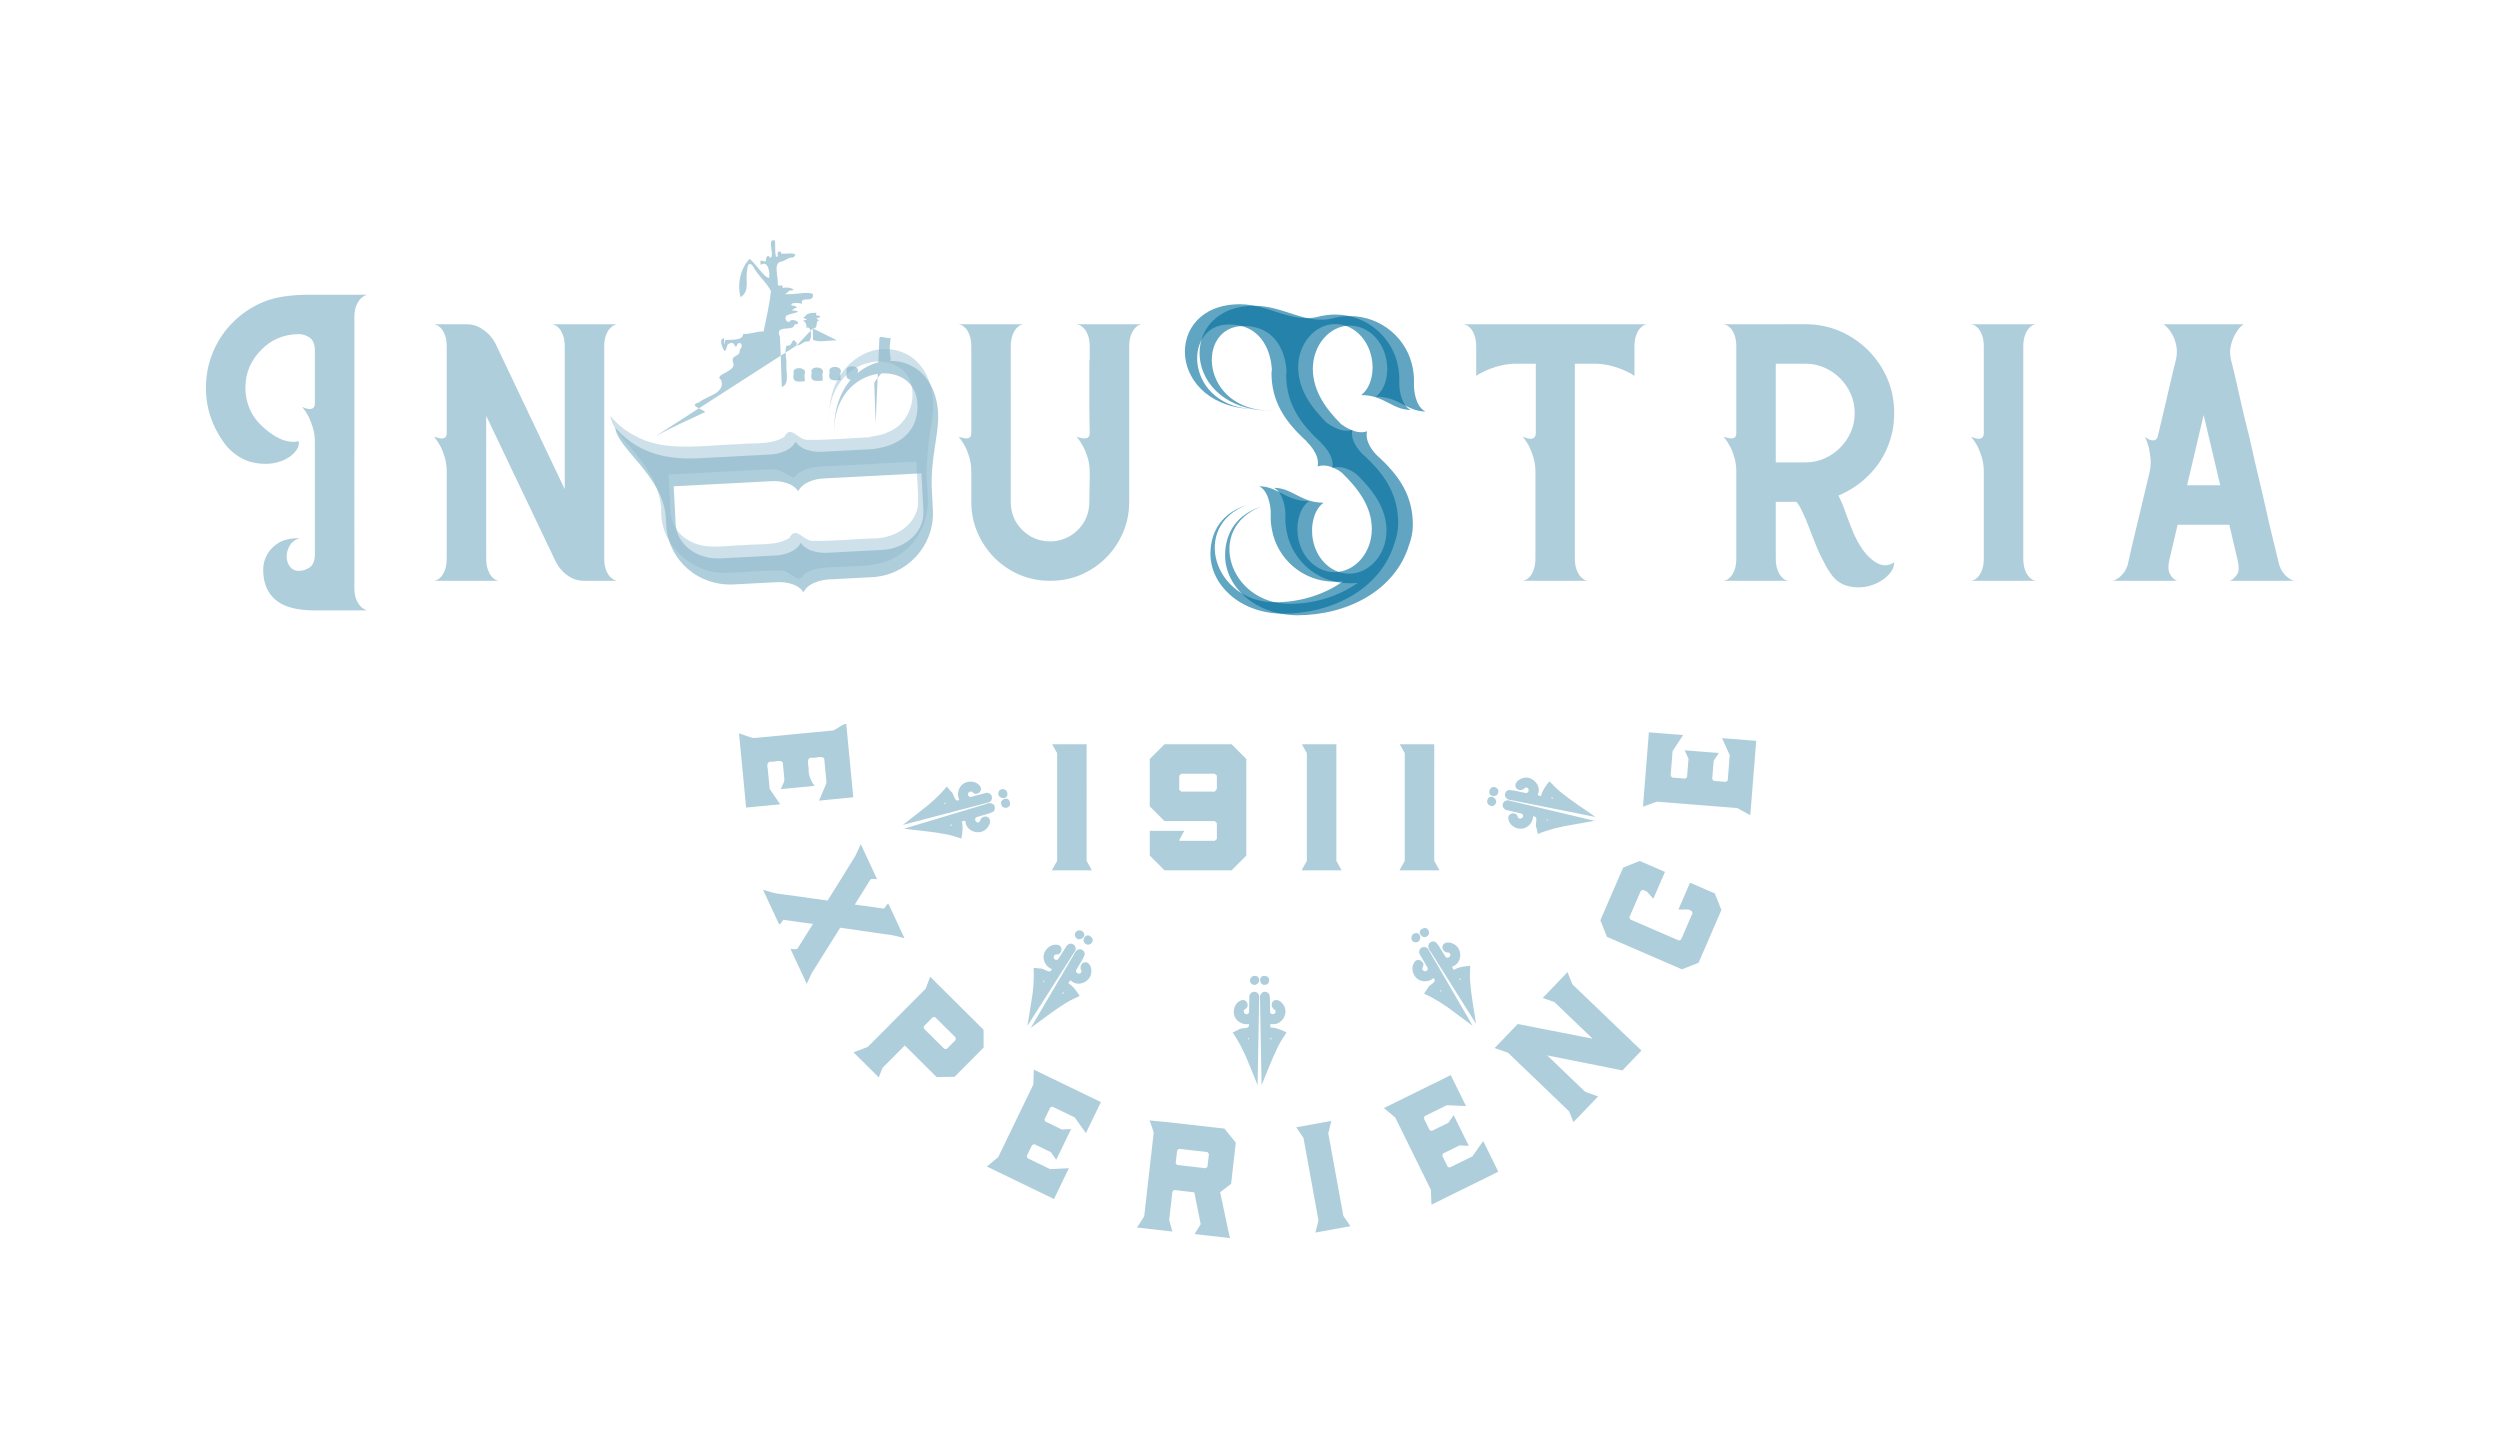 <?xml version="1.0" encoding="UTF-8" standalone="no"?>
<!-- Generator: Adobe Illustrator 24.2.3, SVG Export Plug-In . SVG Version: 6.00 Build 0)  -->

<svg
   xmlns:dc="http://purl.org/dc/elements/1.1/"
   xmlns:cc="http://creativecommons.org/ns#"
   xmlns:rdf="http://www.w3.org/1999/02/22-rdf-syntax-ns#"
   xmlns:svg="http://www.w3.org/2000/svg"
   xmlns="http://www.w3.org/2000/svg"
   xmlns:sodipodi="http://sodipodi.sourceforge.net/DTD/sodipodi-0.dtd"
   xmlns:inkscape="http://www.inkscape.org/namespaces/inkscape"
   version="1.1"
   id="logo"
   x="0px"
   y="0px"
   viewBox="0 0 760 440"
   xml:space="preserve"
   sodipodi:docname="Industria-logo-screen.svg"
   width="760"
   height="440"
   inkscape:version="0.92.5 (2060ec1f9f, 2020-04-08)"><defs
   id="defs204">
	
	
	
	
	
	
	
	
	
	
	

	
	
	
	
	
	
	
	
	
	
	

	
	
	
	

	
	
	
	

	
	
	
	

	
	
	
	

	
	
	
	

	
	
	
	

	
	
	
	

	
	
	
	

	
	
	
	

	
	
	
	

	

	
	
	
	
	
	
	
	
	
	
	
	
	
	
	

	

	

	
</defs><sodipodi:namedview
   pagecolor="#ffffff"
   bordercolor="#666666"
   borderopacity="1"
   objecttolerance="10"
   gridtolerance="10"
   guidetolerance="10"
   inkscape:pageopacity="0"
   inkscape:pageshadow="2"
   inkscape:window-width="1920"
   inkscape:window-height="1016"
   id="namedview202"
   showgrid="false"
   inkscape:zoom="2.0014493"
   inkscape:cx="338.78928"
   inkscape:cy="193.51448"
   inkscape:window-x="0"
   inkscape:window-y="27"
   inkscape:window-maximized="1"
   inkscape:current-layer="logo" />
<style
   type="text/css"
   id="style2">
	.st0{opacity:0.71;}
	.st1{opacity:0.88;fill:#006E9D;}
	.st2{opacity:0.8;}
	.st3{opacity:0.8;fill:#006E9D;}
	.st4{opacity:0.88;}
	.st5{fill:#8EB9CC;stroke:#8EB9CC;stroke-width:0.17;stroke-miterlimit:10;}
	.st6{opacity:0.62;fill:#8EB9CC;}
	.st7{opacity:0.66;fill:#8EB9CC;}
	.st8{opacity:0.8;fill:#8EB9CC;}
	.st9{opacity:0.88;fill:#8EB9CC;}
	.st10{fill:none;}
	.st11{opacity:0.71;fill:#8EB9CC;}
	.st12{opacity:0.62;}
	.st13{fill:#8EB9CC;stroke:#8EB9CC;stroke-width:3;stroke-linecap:round;stroke-miterlimit:10;}
	.st14{fill:#8EB9CC;stroke:#8EB9CC;stroke-width:0;stroke-miterlimit:10;}
</style>
<path
   style="opacity:0.625;fill:#006e9d"
   inkscape:connector-curvature="0"
   id="path4"
   d="m 425.045,159.08 c 0,2.2 -0.46,4.29 -1.16,6.15 -4.18,13.69 -18.56,21.34 -34.1,21.34 -13.11,-0.23 -21.81,-8.93 -21.81,-18.21 0,-4.87 1.86,-11.83 11.02,-14.85 -17.17,6.61 -9.86,29.58 8.58,29.58 8.47,0 15.66,-2.78 20.76,-6.38 -0.93,0.12 -1.74,0.12 -2.67,0.12 -9.51,0 -17.4,-6.84 -19.02,-15.89 -0.23,-1.16 -0.35,-2.32 -0.35,-3.6 v -1.97 c 0,0 -0.23,-5.92 -3.48,-7.54 5.57,0 8.12,4.52 15.08,4.52 -3.71,2.78 -3.48,8.47 -3.48,8.47 v 0.12 c 0,7.19 5.1,12.99 11.25,12.99 6.26,0 11.37,-5.92 11.37,-13.11 0,-6.84 -4.18,-12.3 -8.93,-16.94 -1.04,-0.93 -4.41,-3.13 -7.54,-2.09 0.81,-3.83 -3.36,-7.54 -3.36,-7.54 h 0.12 c -6.84,-6.15 -10.79,-12.3 -10.79,-20.88 0,-0.35 0.12,-0.7 0.12,-1.04 -0.23,-4.06 -2.2,-13.69 -13.11,-13.69 -14.5,0 -13.34,25.75 8.58,25.75 -27.49,0 -29,-31.9 -5.22,-31.9 9.05,0 15.78,6.03 24.24,3.71 h -0.12 c 1.62,-0.35 3.25,-0.58 4.87,-0.58 9.51,0 17.52,6.84 19.14,15.89 0.23,1.16 0.35,2.32 0.35,3.6 v 1.97 c 0,0 0.12,5.92 3.48,7.54 -5.57,0 -8.12,-4.52 -15.08,-4.52 3.71,-2.78 3.48,-8.47 3.48,-8.47 v -0.12 c -0.12,-7.19 -5.1,-12.99 -11.37,-12.99 -6.15,0 -11.25,5.92 -11.25,13.11 0,6.73 3.94,12.18 8.58,16.82 0.81,0.58 4.52,3.36 7.89,2.2 -0.7,3.25 1.97,6.26 3.02,7.31 6.97,6.27 10.91,12.42 10.91,21.12 z"
   class="st1"
   inkscape:label="sleft" />
<path
   style="opacity:0.62;fill:#006e9d"
   inkscape:connector-curvature="0"
   id="path8"
   d="m 429.505,159.55 c 0,2.2 -0.46,4.29 -1.16,6.15 -4.18,13.69 -18.56,21.34 -34.1,21.34 -13.11,-0.23 -21.81,-8.93 -21.81,-18.21 0,-4.87 1.86,-11.83 11.02,-14.85 -17.17,6.61 -9.86,29.58 8.58,29.58 8.47,0 15.66,-2.78 20.76,-6.38 -0.93,0.12 -1.74,0.12 -2.67,0.12 -9.51,0 -17.4,-6.84 -19.02,-15.89 -0.23,-1.16 -0.35,-2.32 -0.35,-3.6 v -1.97 c 0,0 -0.23,-5.92 -3.48,-7.54 5.57,0 8.12,4.52 15.08,4.52 -3.71,2.78 -3.48,8.47 -3.48,8.47 v 0.12 c 0,7.19 5.1,12.99 11.25,12.99 6.26,0 11.37,-5.92 11.37,-13.11 0,-6.84 -4.18,-12.3 -8.93,-16.94 -1.04,-0.93 -4.41,-3.13 -7.54,-2.09 0.81,-3.83 -3.36,-7.54 -3.36,-7.54 h 0.12 c -6.84,-6.15 -10.79,-12.3 -10.79,-20.88 0,-0.35 0.12,-0.7 0.12,-1.04 -0.23,-4.06 -2.2,-13.69 -13.11,-13.69 -14.5,0 -13.34,25.75 8.58,25.75 -27.49,0 -29,-31.9 -5.22,-31.9 9.05,0 15.78,6.03 24.24,3.71 h -0.12 c 1.62,-0.35 3.25,-0.58 4.87,-0.58 9.51,0 17.52,6.84 19.14,15.89 0.23,1.16 0.35,2.32 0.35,3.6 v 1.97 c 0,0 0.12,5.92 3.48,7.54 -5.57,0 -8.12,-4.52 -15.08,-4.52 3.71,-2.78 3.48,-8.47 3.48,-8.47 v -0.12 c -0.12,-7.19 -5.1,-12.99 -11.37,-12.99 -6.15,0 -11.25,5.92 -11.25,13.11 0,6.73 3.94,12.18 8.58,16.82 0.81,0.58 4.52,3.36 7.89,2.2 -0.7,3.25 1.97,6.26 3.02,7.31 6.97,6.27 10.91,12.42 10.91,21.12 z"
   class="st3"
   inkscape:label="sright" />
<path
   style="display:inline;fill:#8eb9cc;fill-opacity:0.995;stroke:none;stroke-width:0.17;stroke-miterlimit:10;opacity:0.71"
   d="m 235.127,73.033 c -1.896,-0.048 0.501,4.807 -0.963,5.348 -0.737,-1.173 -1.392,-0.363 -1.328,1.09 -1.37,0.036 -1.959,-1.064 -1.561,1.068 2.002,-1.49 2.876,1.81 2.541,3.934 -1.509,0.043 -4.119,-4.508 -5.934,-5.758 -2.856,2.953 -3.788,7.665 -2.758,11.635 2.981,-1.895 1.354,-5.135 2.008,-8.176 0.164,-2.737 1.352,-2.322 2.365,-0.219 1.471,2.265 3.694,4.17 4.859,6.529 -0.415,4.126 -1.39,8.199 -2.223,12.266 -2.469,-0.035 -3.953,0.939 -6.209,0.74 -0.058,2.166 -3.433,1.639 -5.57,1.939 0.113,2.314 -0.403,0.58 -0.221,-0.619 -1.833,0.194 -0.386,3.124 0.029,3.889 1.045,-0.218 0.453,-2.041 1.527,-2.221 1.76,-1.178 1.814,2.15 2.314,0.492 0.674,-1.57 2.358,-0.182 0.904,1.332 0.139,2.454 -2.716,1.378 -2.092,3.729 1.581,3.005 -6.274,3.732 -3.562,5.498 1.303,4.11 -4.278,4.753 -6.746,6.791 -2.124,0.605 -1.257,1.183 -0.037,1.807 l 9.471,-6.092 10.182,-6.547 0.297,-0.191 4.922,-3.166 c -0.067,-1.927 -0.141,-3.855 -0.248,-5.781 -1.731,-3.988 4.29,-1.275 4.439,-3.73 2.498,-0.063 0.309,-1.637 -1.061,-1.289 -1.141,1.601 -2.504,-0.99 -1.039,-1.559 0.76,-0.436 4.848,-0.953 2.219,-1.367 -1.869,0.028 -0.245,-0.319 -0.039,-0.734 1.901,0.126 -1.163,-1.43 -0.6,-0.539 -1.721,-1.23 2.126,-1.2 2.82,-0.721 -0.771,-2.692 3.555,-0.016 3.324,-2.902 -0.873,-1.048 -5.194,-0.011 -7.4,-0.078 -2.385,0.093 0.061,-0.304 0.035,-1.07 3.356,0.025 -0.293,-1.529 -1.91,-0.729 0.481,-1.664 -1.422,-0.163 -1.414,-1.203 0.186,-2.353 -1.598,-6.769 1.254,-6.928 1.092,-0.356 1.955,-1.269 3.455,-1.238 2.088,-1.784 -2.257,-1.041 -3.615,-1.121 -0.208,-1.295 -1.64,-0.714 -1.057,0.646 -1.215,1.544 -0.667,-3.438 -0.943,-4.678 -0.167,-0.05 -0.311,-0.073 -0.438,-0.076 z m 2.217,35.098 c 0.11,3.17 0.192,6.341 0.32,9.51 2.308,-0.778 1.35,-3.877 1.391,-6.49 0.097,-1.192 -0.182,-2.681 -0.24,-3.967 z m 1.471,-0.947 3.381,-2.174 c -0.214,-0.208 0.311,-1.159 -0.275,-0.98 -1.244,-2.028 -0.815,1.576 -2.727,0.977 -0.358,0.523 -0.418,1.305 -0.379,2.178 z m -26.342,16.943 -13.047,8.393 c 4.884,-2.65 9.958,-4.918 14.988,-7.27 -0.439,-0.398 -1.246,-0.768 -1.941,-1.123 z M 92.965,89.59 c -0.56,0 -1.441,0.041 -2.641,0.121 -1.2,0.08 -2.04,0.158 -2.52,0.238 -3.36,0.31 -6.459,1.161 -9.299,2.551 -2.84,1.38 -5.381,3.18 -7.621,5.4 -2.56,2.53 -4.581,5.519 -6.061,8.959 -1.48,3.44 -2.219,7.121 -2.219,11.041 0,3.52 0.599,6.82 1.799,9.9 1.2,3.08 2.84,5.86 4.92,8.34 2.4,2.4 4.9,3.879 7.5,4.439 2.6,0.56 4.981,0.581 7.141,0.06 2.16,-0.52 3.901,-1.421 5.221,-2.701 1.32,-1.28 1.859,-2.56 1.619,-3.84 -0.88,0.24 -1.839,0.281 -2.879,0.121 -1.04,-0.16 -2.061,-0.481 -3.061,-0.961 -1,-0.48 -1.979,-1.079 -2.939,-1.799 -0.96,-0.72 -1.801,-1.44 -2.521,-2.16 -1.52,-1.44 -2.699,-3.142 -3.539,-5.102 -0.84,-1.96 -1.26,-4.059 -1.26,-6.299 0,-2.32 0.42,-4.441 1.26,-6.361 0.84,-1.92 2.019,-3.638 3.539,-5.158 1.44,-1.52 3.142,-2.701 5.102,-3.541 1.96,-0.84 4.059,-1.26 6.299,-1.26 1.2,0 2.319,0.36 3.359,1.08 1.04,0.72 1.561,2.08 1.561,4.09 v 15.77 c 0,0.81 -0.2,1.33 -0.6,1.57 -0.4,0.24 -0.84,0.32 -1.32,0.24 -0.56,-0.08 -1.2,-0.28 -1.92,-0.6 0.72,0.88 1.36,1.849 1.92,2.889 0.48,0.96 0.92,2.112 1.32,3.432 0.4,1.32 0.6,2.789 0.6,4.389 v 33.951 c 0,2 -0.521,3.37 -1.561,4.09 -1.04,0.72 -2.159,1.08 -3.359,1.08 -1.12,0 -2.001,-0.421 -2.641,-1.271 -0.64,-0.85 -0.98,-1.818 -1.02,-2.908 -0.04,-1.09 0.24,-2.212 0.84,-3.342 0.6,-1.13 1.621,-1.94 3.061,-2.43 -2.8,0 -4.96,0.5 -6.48,1.5 -1.52,1 -2.6,2.101 -3.24,3.301 -0.88,1.44 -1.318,3.041 -1.318,4.801 0,3.92 1.239,6.959 3.719,9.119 2.48,2.16 6.48,3.24 12,3.24 h 15.84 c -0.72,-0.24 -1.36,-0.641 -1.92,-1.201 -0.48,-0.48 -0.92,-1.18 -1.32,-2.1 -0.4,-0.92 -0.6,-2.139 -0.6,-3.639 V 96.551 c 0,-1.52 0.2,-2.74 0.6,-3.66 0.4,-0.92 0.84,-1.622 1.32,-2.102 0.56,-0.56 1.2,-0.959 1.92,-1.199 z m 155.23,5.49 c -1.879,-0.028 -3.038,0.259 -3.531,1.23 -1.755,0.338 2.319,0.846 -0.469,1.08 0.489,0.637 1.157,0.88 0.879,2.24 0.756,-0.245 1.173,0.221 1.361,0.918 l 0.641,-0.676 c 0.035,1.13 0.062,2.26 0.088,3.391 1.563,1.015 4.967,0.072 7.342,0.227 l -7.396,-3.652 0.016,-0.018 c 1.919,0.119 0.405,-2.505 2.143,-2.443 -0.536,-0.204 -2.006,-0.663 -0.092,-0.816 0.376,-1.38 -1.589,0.188 -0.98,-1.48 z m -1.76,5.469 -4.221,4.461 c 1.67,-0.033 1.691,-1.4 3.625,-1.203 0.539,-0.063 0.929,-2.024 0.596,-3.258 z M 131.965,98.57 c 0.08,0 0.339,0.08 0.779,0.24 0.44,0.16 0.88,0.479 1.32,0.959 0.44,0.48 0.841,1.18 1.201,2.1 0.36,0.92 0.539,2.14 0.539,3.66 v 26.041 c 0,0.8 -0.2,1.3 -0.6,1.5 -0.4,0.2 -0.84,0.26 -1.32,0.18 -0.56,-0.08 -1.2,-0.24 -1.92,-0.48 0.72,0.88 1.36,1.841 1.92,2.881 0.48,0.88 0.92,1.999 1.32,3.359 0.4,1.36 0.6,2.839 0.6,4.439 v 7.201 15 3.959 c 0,1.52 -0.179,2.74 -0.539,3.66 -0.36,0.92 -0.761,1.62 -1.201,2.1 -0.44,0.48 -0.88,0.801 -1.32,0.961 -0.44,0.16 -0.699,0.24 -0.779,0.24 h 19.68 c -0.16,0 -0.44,-0.08 -0.84,-0.24 -0.4,-0.16 -0.82,-0.481 -1.26,-0.961 -0.44,-0.48 -0.839,-1.18 -1.199,-2.1 -0.36,-0.92 -0.541,-2.14 -0.541,-3.66 v -43.199 l 21,44.039 c 0.56,1.2 1.28,2.241 2.16,3.121 0.72,0.8 1.64,1.5 2.76,2.1 1.12,0.6 2.441,0.9 3.961,0.9 h 9.959 c -0.16,0 -0.44,-0.08 -0.84,-0.24 -0.4,-0.16 -0.84,-0.481 -1.32,-0.961 -0.48,-0.48 -0.9,-1.18 -1.26,-2.1 -0.36,-0.92 -0.539,-2.14 -0.539,-3.66 V 126.891 105.529 c 0,-1.52 0.179,-2.74 0.539,-3.66 0.36,-0.92 0.78,-1.62 1.26,-2.1 0.48,-0.48 0.92,-0.799 1.32,-0.959 0.4,-0.16 0.68,-0.24 0.84,-0.24 H 167.846 c 0.08,10e-7 0.339,0.08 0.779,0.24 0.44,0.16 0.88,0.479 1.32,0.959 0.44,0.48 0.839,1.18 1.199,2.1 0.36,0.92 0.541,2.14 0.541,3.66 v 43.201 l -21,-44.16 c -0.56,-1.12 -1.28,-2.12 -2.16,-3 -0.72,-0.72 -1.64,-1.401 -2.76,-2.041 -1.12,-0.64 -2.441,-0.959 -3.961,-0.959 z m 159.471,0 c 0.08,10e-7 0.339,0.08 0.779,0.24 0.44,0.16 0.88,0.479 1.32,0.959 0.44,0.48 0.839,1.18 1.199,2.1 0.36,0.92 0.541,2.14 0.541,3.66 v 7.08 11.881 7.08 c 0,0.8 -0.2,1.3 -0.6,1.5 -0.4,0.2 -0.84,0.26 -1.32,0.18 -0.56,-0.08 -1.2,-0.24 -1.92,-0.48 0.72,0.88 1.36,1.841 1.92,2.881 0.48,0.88 0.92,1.999 1.32,3.359 0.4,1.36 0.6,2.839 0.6,4.439 v 9.121 c 0,3.36 0.64,6.5 1.92,9.42 1.28,2.92 3,5.459 5.16,7.619 2.16,2.16 4.679,3.862 7.559,5.102 2.88,1.24 6.001,1.859 9.361,1.859 3.36,0 6.479,-0.619 9.359,-1.859 2.88,-1.24 5.401,-2.942 7.561,-5.102 2.16,-2.16 3.88,-4.699 5.16,-7.619 1.28,-2.92 1.92,-6.06 1.92,-9.42 V 124.49 118.25 105.529 c 0,-1.52 0.179,-2.74 0.539,-3.66 0.36,-0.92 0.761,-1.62 1.201,-2.1 0.44,-0.48 0.86,-0.799 1.26,-0.959 0.4,-0.16 0.68,-0.24 0.84,-0.24 h -19.801 c 0.08,10e-7 0.341,0.08 0.781,0.24 0.44,0.16 0.899,0.479 1.379,0.959 0.48,0.48 0.9,1.18 1.26,2.1 0.36,0.92 0.541,2.14 0.541,3.66 v 3.961 h -0.121 v 8.52 6.121 0.238 c 0,1.36 0.021,2.642 0.06,3.842 0.04,1.2 0.061,2.319 0.061,3.359 0,0.8 -0.22,1.3 -0.66,1.5 -0.44,0.2 -0.901,0.26 -1.381,0.18 -0.56,-0.08 -1.2,-0.24 -1.92,-0.48 0.72,0.88 1.36,1.841 1.92,2.881 0.48,0.88 0.941,1.999 1.381,3.359 0.44,1.36 0.66,2.839 0.66,4.439 v 1.682 l -0.121,7.439 c 0,3.36 -1.159,6.2 -3.479,8.52 -1.12,1.12 -2.4,1.98 -3.84,2.58 -1.44,0.6 -2.961,0.9 -4.561,0.9 -3.36,0 -6.2,-1.16 -8.52,-3.48 -2.32,-2.32 -3.48,-5.16 -3.48,-8.52 V 105.529 c 0,-1.52 0.179,-2.74 0.539,-3.66 0.36,-0.92 0.761,-1.62 1.201,-2.1 0.44,-0.48 0.86,-0.799 1.26,-0.959 0.4,-0.16 0.68,-0.24 0.84,-0.24 z m 153.49,0 c 0.08,0 0.339,0.08 0.779,0.24 0.44,0.16 0.88,0.479 1.32,0.959 0.44,0.48 0.839,1.18 1.199,2.1 0.36,0.92 0.541,2.14 0.541,3.66 v 8.76 c 0.16,-0.16 0.6,-0.44 1.33,-0.84 0.73,-0.4 1.629,-0.82 2.719,-1.26 1.08,-0.44 2.33,-0.819 3.74,-1.139 1.41,-0.32 2.88,-0.48 4.41,-0.48 h 5.92 v 21 c 0,0.8 -0.209,1.321 -0.619,1.561 -0.41,0.24 -0.871,0.318 -1.361,0.238 -0.58,-0.08 -1.239,-0.28 -1.979,-0.6 0.72,0.88 1.36,1.841 1.92,2.881 0.48,0.96 0.918,2.1 1.318,3.42 0.4,1.32 0.602,2.779 0.602,4.379 v 26.16 c 0,1.52 -0.181,2.74 -0.541,3.66 -0.36,0.92 -0.759,1.62 -1.199,2.1 -0.44,0.48 -0.88,0.801 -1.32,0.961 -0.44,0.16 -0.699,0.24 -0.779,0.24 h 19.799 c -0.17,0 -0.459,-0.08 -0.869,-0.24 -0.41,-0.16 -0.851,-0.481 -1.301,-0.961 -0.46,-0.48 -0.87,-1.18 -1.24,-2.1 -0.37,-0.92 -0.559,-2.14 -0.559,-3.66 v -59.039 h 5.92 c 1.53,0 3,0.16 4.41,0.48 1.41,0.32 2.648,0.699 3.738,1.139 1.09,0.44 1.991,0.86 2.721,1.26 0.72,0.4 1.17,0.68 1.33,0.84 v -8.76 c 0,-1.52 0.179,-2.74 0.539,-3.66 0.36,-0.92 0.761,-1.62 1.201,-2.1 0.44,-0.48 0.86,-0.799 1.26,-0.959 0.4,-0.16 0.68,-0.24 0.84,-0.24 z m 79.068,0 c 0.08,0 0.341,0.08 0.781,0.24 0.44,0.16 0.88,0.479 1.32,0.959 0.44,0.48 0.839,1.18 1.199,2.1 0.36,0.92 0.541,2.14 0.541,3.66 v 26.041 c 0,0.8 -0.202,1.3 -0.602,1.5 -0.4,0.2 -0.84,0.26 -1.32,0.18 -0.56,-0.08 -1.2,-0.24 -1.92,-0.48 0.72,0.88 1.36,1.841 1.92,2.881 0.48,0.88 0.92,1.999 1.32,3.359 0.4,1.36 0.602,2.839 0.602,4.439 v 26.16 c 0,1.52 -0.181,2.74 -0.541,3.66 -0.36,0.92 -0.759,1.62 -1.199,2.1 -0.44,0.48 -0.88,0.801 -1.32,0.961 -0.44,0.16 -0.701,0.24 -0.781,0.24 h 19.682 c -0.16,0 -0.44,-0.08 -0.84,-0.24 -0.4,-0.16 -0.822,-0.481 -1.262,-0.961 -0.44,-0.48 -0.839,-1.18 -1.199,-2.1 -0.36,-0.92 -0.539,-2.14 -0.539,-3.66 v -17.039 h 6.238 c 0.08,0 0.36,0.36 0.84,1.08 0.4,0.64 0.84,1.519 1.32,2.639 0.48,0.96 0.941,2.04 1.381,3.24 0.44,1.2 0.94,2.48 1.5,3.84 0.4,0.96 0.799,1.96 1.199,3 0.4,1.04 0.881,2.081 1.441,3.121 0.4,0.8 0.799,1.58 1.199,2.34 0.4,0.76 0.879,1.54 1.439,2.34 1.44,2.16 3.261,3.5 5.461,4.02 2.2,0.52 4.34,0.501 6.42,-0.059 2.08,-0.56 3.86,-1.521 5.34,-2.881 1.48,-1.36 2.221,-2.8 2.221,-4.32 -0.64,0.48 -1.401,0.78 -2.281,0.9 -0.88,0.12 -1.859,-0.1 -2.939,-0.66 -1.08,-0.56 -2.199,-1.5 -3.359,-2.82 -1.16,-1.32 -2.341,-3.219 -3.541,-5.699 -0.4,-0.96 -0.799,-1.939 -1.199,-2.939 -0.4,-1 -0.801,-2.062 -1.201,-3.182 -0.32,-0.88 -0.62,-1.699 -0.9,-2.459 -0.28,-0.76 -0.62,-1.54 -1.02,-2.34 -0.08,-0.16 -0.16,-0.341 -0.24,-0.541 -0.08,-0.2 -0.16,-0.379 -0.24,-0.539 3.52,-1.52 6.52,-3.52 9,-6 2.48,-2.4 4.42,-5.24 5.82,-8.52 1.4,-3.28 2.102,-6.801 2.102,-10.561 0,-3.76 -0.702,-7.26 -2.102,-10.5 -1.4,-3.24 -3.34,-6.1 -5.82,-8.58 -2.48,-2.48 -5.338,-4.42 -8.578,-5.82 -3.24,-1.4 -6.74,-2.1 -10.5,-2.1 z m 75.24,0 c 0.08,0 0.341,0.08 0.781,0.24 0.44,0.16 0.88,0.479 1.32,0.959 0.44,0.48 0.839,1.18 1.199,2.1 0.36,0.92 0.539,2.14 0.539,3.66 v 26.041 c 0,0.8 -0.2,1.321 -0.6,1.561 -0.4,0.24 -0.84,0.318 -1.32,0.238 -0.56,-0.08 -1.2,-0.28 -1.92,-0.6 0.72,0.88 1.36,1.841 1.92,2.881 0.48,0.96 0.92,2.1 1.32,3.42 0.4,1.32 0.6,2.779 0.6,4.379 v 26.16 c 0,1.52 -0.179,2.74 -0.539,3.66 -0.36,0.92 -0.759,1.62 -1.199,2.1 -0.44,0.48 -0.88,0.801 -1.32,0.961 -0.44,0.16 -0.701,0.24 -0.781,0.24 h 19.68 c -0.16,0 -0.44,-0.08 -0.84,-0.24 -0.4,-0.16 -0.82,-0.481 -1.26,-0.961 -0.44,-0.48 -0.839,-1.18 -1.199,-2.1 -0.36,-0.92 -0.541,-2.14 -0.541,-3.66 V 105.529 c 0,-1.52 0.181,-2.74 0.541,-3.66 0.36,-0.92 0.759,-1.62 1.199,-2.1 0.44,-0.48 0.86,-0.799 1.26,-0.959 0.4,-0.16 0.68,-0.24 0.84,-0.24 z m 58.441,0 c 0.08,10e-7 0.399,0.259 0.959,0.779 0.56,0.52 1.12,1.261 1.68,2.221 0.56,0.96 0.98,2.1 1.26,3.42 0.28,1.32 0.261,2.74 -0.059,4.26 -0.56,2.16 -1.12,4.481 -1.68,6.961 -0.48,2.16 -1.06,4.639 -1.74,7.439 -0.68,2.8 -1.382,5.759 -2.102,8.879 -0.16,0.72 -0.479,1.14 -0.959,1.26 -0.48,0.12 -0.92,0.101 -1.32,-0.059 -0.56,-0.16 -1.12,-0.481 -1.68,-0.961 0.48,0.96 0.879,2.04 1.199,3.24 0.24,1.04 0.421,2.24 0.541,3.6 0.12,1.36 -0.02,2.841 -0.42,4.441 -0.88,3.6 -1.701,7.038 -2.461,10.318 -0.76,3.28 -1.46,6.202 -2.1,8.762 -0.72,2.96 -1.36,5.758 -1.92,8.398 -0.32,1.04 -0.719,1.881 -1.199,2.521 -0.48,0.64 -0.961,1.14 -1.441,1.5 -0.48,0.36 -0.9,0.619 -1.26,0.779 -0.36,0.16 -0.58,0.24 -0.66,0.24 h 19.68 c -0.24,0 -0.52,-0.119 -0.84,-0.359 -0.56,-0.32 -1.079,-0.941 -1.559,-1.861 -0.48,-0.92 -0.521,-2.299 -0.121,-4.139 l 0.24,-0.961 2.279,-9.721 h 15.721 l 2.279,9.721 0.24,0.961 c 0.48,2.08 0.42,3.559 -0.18,4.439 -0.6,0.88 -1.18,1.44 -1.74,1.68 -0.16,0.16 -0.36,0.24 -0.6,0.24 h 19.68 c -0.08,0 -0.3,-0.08 -0.66,-0.24 -0.36,-0.16 -0.78,-0.419 -1.26,-0.779 -0.48,-0.36 -0.959,-0.86 -1.439,-1.5 -0.48,-0.64 -0.879,-1.481 -1.199,-2.521 -0.64,-2.64 -1.321,-5.438 -2.041,-8.398 -0.64,-2.56 -1.319,-5.482 -2.039,-8.762 -0.72,-3.28 -1.52,-6.718 -2.4,-10.318 -0.4,-1.6 -0.721,-2.96 -0.961,-4.08 -0.24,-1.12 -0.46,-2.12 -0.66,-3 -0.2,-0.88 -0.379,-1.66 -0.539,-2.34 -0.16,-0.68 -0.32,-1.382 -0.48,-2.102 -0.8,-3.12 -1.52,-6.079 -2.16,-8.879 -0.64,-2.8 -1.2,-5.279 -1.68,-7.439 -0.56,-2.48 -1.12,-4.801 -1.68,-6.961 -0.32,-1.52 -0.32,-2.94 0,-4.26 0.32,-1.32 0.76,-2.46 1.32,-3.42 0.56,-0.96 1.099,-1.701 1.619,-2.221 0.52,-0.52 0.86,-0.779 1.02,-0.779 z m -389.602,3.873 c -0.492,-0.035 -0.823,0.086 -0.75,0.627 l -0.311,7.08 c -2.244,0.573 -4.414,1.682 -6.342,3.289 -9e-4,-0.012 -9.6e-4,-0.023 -0.002,-0.035 0.628,-1.308 -0.421,-1.982 -1.506,-2.039 -1.085,-0.057 -2.207,0.502 -1.73,1.664 -0.455,1.717 0.17,2.283 1.209,2.402 -3.301,3.823 -5.423,9.522 -5.027,17.068 -0.609,-11.702 6.437,-17.859 13.244,-18.85 l -0.053,1.219 c 0.348,-0.452 0.729,-0.896 1.107,-1.336 5.537,-0.373 10.638,2.708 10.971,9.047 0.6,11.47 -9.971,13.65 -13.561,13.84 0.58,-0.03 1.051,0.059 1.631,0.029 l -17.381,0.91 c 0,0 -5.559,0.29 -7.709,-3.08 -1.79,3.58 -7.35,3.871 -7.35,3.871 l -21.66,1.139 c -7.3,0.39 -18.011,-0.098 -25.811,-9.328 0.32,6.14 14.721,14.788 15.391,27.648 l 0.129,2.551 c 0.89,10.4 9.89,18.06 20.43,17.51 l 13.551,-0.709 c 0,0 5.561,-0.292 7.711,3.078 1.79,-3.57 7.35,-3.859 7.35,-3.869 l 13.549,-0.709 c 10.54,-0.56 18.68,-9.351 18.48,-19.791 l -0.346,-6.648 c -0.482,-9.877 2.234,-17.067 1.906,-23.402 -0.562,-10.769 -7.404,-15.98 -14.58,-15.924 0.102,-0.298 0.176,-0.594 0.182,-0.887 -0.638,-1.811 -0.103,-5.643 -0.041,-6.133 -0.594,0.313 -1.862,-0.175 -2.682,-0.232 z m -1.268,12.426 c -0.394,0.513 -0.762,1.031 -1.041,1.561 0.132,4.13 0.287,8.261 0.43,12.391 z m 0.498,-11.889 c -4.246,0.168 -8.496,0.266 -12.74,0.48 z m 272.531,7.59 h 9 c 2.08,0 4.018,0.399 5.818,1.199 1.8,0.8 3.38,1.88 4.74,3.24 1.36,1.36 2.44,2.94 3.24,4.74 0.8,1.8 1.201,3.74 1.201,5.82 0,2.08 -0.401,4.02 -1.201,5.82 -0.8,1.8 -1.88,3.38 -3.24,4.74 -1.36,1.36 -2.94,2.438 -4.74,3.238 -1.8,0.8 -3.738,1.201 -5.818,1.201 h -9 v -16.08 z m -285.881,0.975 c -1.085,-0.057 -2.209,0.504 -1.732,1.666 -0.726,2.737 1.295,2.548 3.363,2.289 -0.034,-0.639 -0.084,-1.278 -0.133,-1.916 0.632,-1.308 -0.413,-1.982 -1.498,-2.039 z m -5.451,0.18 c -1.085,-0.057 -2.207,0.504 -1.73,1.666 -0.726,2.737 1.293,2.548 3.361,2.289 -0.034,-0.639 -0.084,-1.278 -0.133,-1.916 0.632,-1.308 -0.413,-1.982 -1.498,-2.039 z m -5.449,0.199 c -1.085,-0.057 -2.209,0.504 -1.732,1.666 -0.726,2.737 1.295,2.55 3.363,2.291 -0.029,-0.64 -0.077,-1.28 -0.125,-1.918 0.628,-1.308 -0.421,-1.982 -1.506,-2.039 z m 426.859,14.246 5.041,21.359 H 664.875 Z m -389.799,17.721 0.6,11.469 c 0.32,6.26 -5.33,11.431 -12.51,11.811 l -17.041,0.891 c 0,0 -5.559,0.29 -7.709,-3.08 -1.79,3.58 -7.35,3.869 -7.35,3.869 l -17.031,0.891 c -7.18,0.38 -13.34,-4.18 -13.67,-10.43 l -0.6,-11.471 10.43,-0.551 c 0.12,-0.01 0.232,-0.01 0.352,-0.019 l 19.35,-1.01 c 0,0 5.559,-0.29 7.709,3.08 1.79,-3.58 7.35,-3.869 7.35,-3.869 z m -22.846,76.188 c -0.897,-0.142 -2.699,1.463 -3.934,1.973 -8.019,0.769 -16.038,1.538 -24.057,2.307 -1.582,-0.193 -3.072,-0.99 -4.615,-1.418 l 2.16,22.561 10.361,-0.99 c -1.067,-1.57 -2.135,-3.139 -3.201,-4.709 -0.197,-2.056 -0.393,-4.112 -0.59,-6.168 -0.248,-0.95 -0.169,-2.329 1.172,-2.066 1.113,0.072 2.455,-0.675 3.389,0.154 0.169,1.749 0.337,3.497 0.506,5.246 -0.051,1.038 -0.771,1.943 -1.096,2.924 l 10.273,-0.982 c -1.035,-1.338 -1.944,-3.238 -1.791,-5.199 -0.031,-1.183 -0.92,-3.604 1.133,-3.332 1.172,0.081 2.582,-0.712 3.574,0.133 0.237,2.471 0.476,4.943 0.713,7.414 -0.679,1.835 -1.543,3.643 -2.293,5.467 3.477,-0.337 6.953,-0.673 10.43,-1.01 -0.712,-7.434 -1.423,-14.869 -2.135,-22.303 z m 243.996,2.553 -1.801,22.6 4.24,-1.52 24.439,1.939 3.951,2.17 1.799,-22.6 -10.379,-0.83 2.33,5.199 -0.611,7.65 -0.52,0.439 -3.689,-0.289 -0.51,-0.521 0.449,-5.6 1.561,-2.35 -10.381,-0.83 1.17,2.57 -0.449,5.6 -0.52,0.439 -3.961,-0.318 -0.51,-0.521 0.6,-7.51 3.211,-4.9 z m -181.41,3.619 1.52,2.721 v 32.719 l -1.6,2.881 h 12.16 l -1.6,-2.881 V 226.25 Z m 34.16,0 -4.48,4.48 v 14.4 l 4.48,4.479 h 15.279 l 0.641,0.641 v 4.801 l -0.641,0.559 h -10.801 v -0.24 l 1.521,-2.799 h -10.48 v 7.52 l 4.48,4.48 h 20.398 l 4.48,-4.48 V 230.73 L 374.414,226.25 Z m 41.76,0 1.52,2.721 v 32.719 l -1.6,2.881 h 12.16 l -1.6,-2.881 V 226.25 Z m 29.76,0 1.52,2.721 v 32.719 l -1.6,2.881 h 12.16 l -1.6,-2.881 V 226.25 Z m -66.4,8.961 h 10.16 c 0.24,0.24 0.401,0.399 0.641,0.559 v 4.08 l -0.641,0.801 h -10.16 l -0.641,-0.561 v -4.32 c 0.24,-0.16 0.401,-0.319 0.641,-0.559 z m 104.842,1.172 c -0.152,-0.001 -0.306,0.008 -0.459,0.027 -1.239,0.201 -2.816,0.998 -2.848,2.43 0.154,1.53 2.154,1.76 2.932,0.625 1.564,-0.458 1.435,2.114 -0.117,1.521 -1.593,-0.238 -3.166,-0.79 -4.771,-0.84 -0.596,0.107 -1.091,0.604 -1.193,1.201 -0.252,1.183 0.981,1.92 2.018,1.91 8.502,1.705 17.003,3.399 25.508,5.1 -3.562,-2.51 -7.258,-4.843 -10.637,-7.602 -1.213,-0.993 -2.294,-2.126 -3.385,-3.248 -1.081,1.345 -2.138,2.763 -2.533,4.48 -0.736,-0.078 -1.329,-0.162 -0.799,-0.975 0.596,-2.293 -1.436,-4.608 -3.715,-4.631 z m -169.018,1.232 c -1.221,0.035 -2.439,0.609 -3.084,1.678 -0.738,1.136 -0.855,2.667 -0.24,3.883 -1.648,0.894 -1.423,-1.833 -2.537,-2.582 -0.42,-0.496 -0.851,-0.982 -1.275,-1.475 -2.279,2.79 -4.985,5.191 -7.852,7.361 -1.835,1.433 -3.671,2.866 -5.506,4.299 8.705,-2.285 17.41,-4.555 26.111,-6.852 0.729,-0.245 1.161,-1.079 0.941,-1.816 -0.24,-0.985 -1.424,-1.332 -2.279,-0.93 -1.401,0.367 -2.802,0.734 -4.203,1.102 -1.611,-0.359 -0.345,-2.469 0.758,-1.326 1.127,1.097 3.043,-0.438 2.268,-1.775 -0.657,-1.096 -1.881,-1.601 -3.102,-1.566 z m 159.117,1.623 c -0.478,-0.007 -0.941,0.233 -1.146,0.811 -0.088,0.174 -0.151,0.361 -0.178,0.555 h 0.002 c -0.285,1.695 2.534,1.929 2.707,0.277 0.247,-0.94 -0.589,-1.631 -1.385,-1.643 z m -149.121,0.641 c -0.623,-0.061 -1.268,0.265 -1.42,1.057 -0.41,1.586 2.104,2.422 2.68,0.873 0.072,-0.214 0.075,-0.446 0.031,-0.666 -0.068,-0.757 -0.668,-1.203 -1.291,-1.264 z m 148.33,2.314 c -0.25,0.018 -0.503,0.119 -0.734,0.324 -0.164,0.155 -0.277,0.358 -0.342,0.572 -0.593,1.399 1.283,2.713 2.295,1.459 0.9,-0.981 -0.136,-2.433 -1.219,-2.355 z m 18.49,0.178 c 0.283,0.035 0.705,0.693 -0.184,0.236 0.01,-0.191 0.089,-0.248 0.184,-0.236 z m -166.041,0.426 c -0.84,0.065 -1.709,0.862 -1.318,1.824 0.358,1.513 2.866,1.162 2.625,-0.455 -0.003,-0.195 -0.038,-0.389 -0.105,-0.572 -0.204,-0.611 -0.697,-0.836 -1.201,-0.797 z m 152.506,0.486 c -0.659,0.028 -1.269,0.516 -1.402,1.176 -0.251,0.982 0.632,1.846 1.576,1.893 1.409,0.335 2.818,0.669 4.227,1.004 1.254,1.074 -0.857,2.341 -1.293,0.814 -0.479,-1.498 -2.892,-1.043 -2.836,0.502 0.129,2.552 3.368,4.087 5.512,2.809 1.185,-0.656 2.01,-1.951 2.039,-3.312 1.875,-0.014 0.392,2.286 1.023,3.471 0.138,0.635 0.288,1.268 0.432,1.902 3.323,-1.391 6.84,-2.239 10.391,-2.807 2.293,-0.401 4.588,-0.802 6.881,-1.203 -8.757,-2.077 -17.506,-4.168 -26.266,-6.232 -0.095,-0.016 -0.189,-0.02 -0.283,-0.016 z m -170.885,0.775 c 0.043,-0.003 0.087,0.006 0.131,0.031 l 0.07,0.154 c -0.728,0.418 -0.502,-0.167 -0.201,-0.186 z m 13.504,0.092 c -0.403,-9.8e-4 -0.817,0.105 -1.158,0.291 -8.305,2.493 -16.605,4.996 -24.91,7.494 4.324,0.54 8.682,0.859 12.961,1.705 1.537,0.306 3.026,0.801 4.516,1.277 0.322,-1.695 0.588,-3.445 0.129,-5.146 0.687,-0.277 1.25,-0.482 1.164,0.484 0.589,2.457 3.829,3.532 5.848,2.102 0.999,-0.759 2.017,-2.208 1.371,-3.486 -0.856,-1.277 -2.728,-0.539 -2.881,0.828 -1.165,1.14 -2.262,-1.189 -0.613,-1.396 1.518,-0.539 3.165,-0.791 4.605,-1.502 0.476,-0.375 0.679,-1.048 0.488,-1.623 -0.209,-0.727 -0.848,-1.026 -1.52,-1.027 z m 169.303,4.992 c 0.959,-0.03 0.203,0.508 -0.01,0.168 z m -180.793,1.541 c 0.325,0.693 -1.332,0.019 0,0 z m -27.684,5.936 c -0.543,1.177 -1.086,2.354 -1.629,3.531 -2.764,4.565 -5.643,9.068 -8.451,13.609 -4.621,-0.641 -9.244,-1.282 -13.865,-1.924 -1.987,-0.142 -3.869,-0.775 -5.766,-1.336 1.619,3.487 3.24,6.974 4.859,10.461 0.353,0.348 0.909,-1.014 1.342,-1.342 2.99,0.423 5.979,0.848 8.969,1.271 -1.564,2.488 -3.128,4.976 -4.691,7.465 -0.486,0.461 -1.444,0.034 -2.117,0.145 1.643,3.54 3.286,7.079 4.93,10.619 l 1.5,-3.27 8.67,-13.83 13.867,2 c 1.938,0.185 3.814,0.662 5.672,1.23 -1.636,-3.523 -3.272,-7.047 -4.908,-10.57 -0.393,0.084 -0.891,1.109 -1.322,1.541 -2.96,-0.413 -5.919,-0.827 -8.879,-1.24 l 4.658,-7.453 c 0.397,-0.645 1.422,-0.14 2.092,-0.287 -1.643,-3.54 -3.286,-7.081 -4.93,-10.621 z m 236.809,5.111 -5.039,2 -6.939,16.02 2,5.039 22.82,9.881 5.039,-2 6.939,-16.029 -2,-5.041 -7.539,-3.26 -3.541,8.17 3,-0.039 1.07,0.459 0.221,0.689 -3.461,7.98 -0.66,0.311 -14.83,-6.42 c -0.1,-0.27 -0.179,-0.449 -0.219,-0.689 l 3.459,-7.98 c 0.21,-0.13 0.39,-0.201 0.66,-0.311 l 1.189,0.52 1.961,2.191 3.539,-8.17 z m -65.303,20.371 c -0.168,-0.002 -0.348,0.034 -0.535,0.117 -0.187,0.056 -0.365,0.14 -0.523,0.254 -1.426,0.959 0.345,3.168 1.662,2.156 1.192,-0.654 0.572,-2.516 -0.604,-2.527 z m -105.02,0.715 c -0.958,0.012 -1.841,1.023 -1.201,2.049 0.777,1.442 3.189,0.345 2.559,-1.182 -0.093,-0.206 -0.248,-0.378 -0.43,-0.51 -0.282,-0.255 -0.609,-0.361 -0.928,-0.357 z m 102.434,0.826 c -0.225,-0.012 -0.45,0.046 -0.65,0.146 -1.423,0.533 -1.085,2.797 0.521,2.668 1.638,-0.026 1.775,-2.672 0.129,-2.814 z m -99.879,0.699 c -1.209,-0.047 -1.922,2.013 -0.605,2.629 1.291,0.866 2.893,-1.097 1.617,-2.119 -0.135,-0.14 -0.293,-0.261 -0.467,-0.35 -0.188,-0.103 -0.372,-0.153 -0.545,-0.16 z m 104.998,1.859 c -0.299,-0.007 -0.6,0.074 -0.852,0.242 -1.032,0.632 -0.718,2.032 0.002,2.777 4.613,7.342 9.233,14.676 13.852,22.018 -0.63,-4.312 -1.48,-8.597 -1.803,-12.947 -0.114,-1.563 -0.036,-3.13 0.027,-4.693 -1.72,0.141 -3.476,0.351 -4.994,1.246 -0.45,-0.588 -0.798,-1.076 0.156,-1.25 2.212,-1.222 2.387,-4.632 0.471,-6.197 -0.998,-0.761 -2.664,-1.355 -3.725,-0.393 -1.004,1.165 0.206,2.774 1.564,2.557 1.409,0.82 -0.545,2.495 -1.184,0.961 -0.924,-1.319 -1.605,-2.839 -2.674,-4.039 -0.244,-0.179 -0.542,-0.275 -0.842,-0.281 z M 325.623,286.875 c -0.684,-0.04 -1.372,0.434 -1.637,1.092 -0.778,1.222 -1.556,2.444 -2.334,3.666 -1.426,0.832 -1.931,-1.576 -0.346,-1.488 1.572,0.038 1.933,-2.391 0.455,-2.844 -2.453,-0.714 -4.965,1.841 -4.459,4.285 0.231,1.335 1.184,2.538 2.461,3.012 -0.601,1.776 -2.289,-0.377 -3.615,-0.168 -0.645,-0.078 -1.292,-0.142 -1.938,-0.215 0.225,3.595 -0.127,7.195 -0.754,10.736 -0.372,2.298 -0.743,4.596 -1.115,6.895 4.832,-7.593 9.672,-15.174 14.492,-22.773 0.368,-0.675 0.118,-1.581 -0.545,-1.973 v -0.002 c -0.211,-0.14 -0.438,-0.209 -0.666,-0.223 z m 107.33,1.002 c -0.28,-0.008 -0.562,0.06 -0.807,0.213 -0.886,0.494 -0.905,1.728 -0.289,2.445 0.727,1.253 1.453,2.505 2.18,3.758 0.083,1.649 -2.286,0.99 -1.479,-0.377 0.757,-1.378 -1.234,-2.816 -2.316,-1.713 -1.763,1.85 -0.649,5.256 1.754,5.932 1.291,0.409 2.798,0.115 3.807,-0.801 1.3,1.35 -1.389,1.86 -1.814,3.133 -0.366,0.537 -0.721,1.081 -1.082,1.621 3.296,1.454 6.33,3.423 9.186,5.609 1.869,1.388 3.738,2.774 5.607,4.162 -4.519,-7.783 -9.021,-15.568 -13.551,-23.344 -0.269,-0.399 -0.729,-0.625 -1.195,-0.639 z m -104.723,0.684 c -0.761,0.042 -1.442,0.745 -1.689,1.482 -4.396,7.474 -8.782,14.952 -13.176,22.43 3.539,-2.543 6.952,-5.272 10.666,-7.561 1.335,-0.82 2.763,-1.47 4.18,-2.133 -0.917,-1.462 -1.909,-2.925 -3.402,-3.861 0.315,-0.67 0.588,-1.203 1.182,-0.436 2.102,1.402 5.209,-0.014 5.717,-2.436 0.216,-1.236 -0.021,-2.99 -1.363,-3.488 -1.496,-0.355 -2.369,1.46 -1.551,2.566 -0.08,1.628 -2.467,0.663 -1.398,-0.609 0.747,-1.427 1.784,-2.732 2.357,-4.232 0.094,-0.599 -0.215,-1.229 -0.746,-1.521 -0.259,-0.156 -0.522,-0.215 -0.775,-0.201 z m 148.295,6.959 -7.541,7.861 3.561,1.238 11.609,11.141 -22.76,-4.471 -7.02,7.311 4.051,1.42 18.58,17.83 1.33,3.27 7.488,-7.809 -3.949,-1.42 -11.51,-11.051 22.859,4.561 5.781,-6.031 -21,-20.148 z m -95.148,1.139 c -1.322,0.004 -2.014,1.902 -0.662,2.578 1.416,0.825 2.901,-1.368 1.566,-2.342 -0.186,-0.127 -0.409,-0.193 -0.633,-0.211 -0.093,-0.018 -0.183,-0.026 -0.271,-0.025 z m 2.816,0.025 c -1.717,0.083 -1.344,2.889 0.307,2.705 1.553,0.065 1.895,-2.445 0.273,-2.65 -0.189,-0.049 -0.385,-0.07 -0.58,-0.055 z m -101.408,0.246 -1.391,3.641 -17.57,17.68 -4.35,1.66 7.67,7.619 1.15,-2.91 6.76,-6.799 9.67,9.6 5.471,-0.07 8.83,-8.889 -0.019,-5.41 z m 161.039,0.5 c 0.345,-0.011 0.145,1.209 -0.182,0.09 0.073,-0.062 0.132,-0.088 0.182,-0.09 z m -126.48,0.658 0.156,0.066 c -0.286,0.916 -0.547,0.023 -0.156,-0.066 z m 120.574,2.893 c 0.682,0.675 -0.232,0.496 -0.131,0.107 z m -56.619,0.518 c -1.013,-0.035 -1.668,1.011 -1.512,1.943 -0.026,1.448 -0.052,2.896 -0.078,4.344 -0.782,1.454 -2.469,-0.336 -1.07,-1.088 1.361,-0.788 0.401,-3.049 -1.096,-2.664 -2.466,0.671 -3.276,4.163 -1.568,5.984 0.894,1.018 2.335,1.545 3.672,1.283 0.414,1.828 -2.149,0.872 -3.172,1.742 -0.591,0.27 -1.177,0.553 -1.766,0.828 2.069,2.949 3.646,6.203 4.959,9.551 0.882,2.155 1.765,4.31 2.646,6.465 0.159,-8.999 0.333,-17.992 0.479,-26.99 -0.038,-0.768 -0.725,-1.41 -1.494,-1.398 z m 3.186,0.002 c -1.21,0.007 -1.665,1.366 -1.434,2.377 0.15,8.67 0.31,17.338 0.465,26.01 1.691,-4.016 3.181,-8.125 5.154,-12.016 0.711,-1.397 1.588,-2.695 2.451,-4 -1.545,-0.769 -3.155,-1.498 -4.918,-1.518 -0.081,-0.736 -0.126,-1.333 0.781,-0.988 2.525,0.099 4.436,-2.73 3.605,-5.061 -0.461,-1.167 -1.577,-2.539 -2.982,-2.264 -1.461,0.478 -1.259,2.481 0.016,2.998 0.782,1.43 -1.759,1.854 -1.512,0.211 -0.108,-1.607 0.097,-3.262 -0.197,-4.842 -0.232,-0.56 -0.824,-0.936 -1.43,-0.908 z m -61.277,0.145 c 0.71,0.288 -0.964,0.92 0,0 z M 283.596,309.211 h 0.68 l 6.219,6.18 0.051,0.729 -2.75,2.771 c -0.29,1e-5 -0.49,-7.6e-4 -0.73,-0.051 l -6.219,-6.18 c -0.05,-0.24 0,-0.39 0,-0.68 z m 95.975,6.305 c 0.234,0.931 -0.455,0.305 -0.168,0.025 z m 6.689,0 c 0.755,-0.125 -0.342,1.288 0,0 z m -71.984,9.654 -0.131,4.5 -10.68,22.07 -3.449,2.891 20.398,9.869 4.531,-9.369 -5.689,0.289 -6.9,-3.34 -0.221,-0.641 1.609,-3.33 0.67,-0.289 5.061,2.449 1.621,2.311 4.529,-9.369 -2.82,0.158 -5.049,-2.449 -0.221,-0.641 1.73,-3.58 0.67,-0.279 6.779,3.279 3.4,4.771 4.561,-9.432 z m 126.75,1.67 -20.33,10.02 3.469,2.871 10.83,21.99 0.16,4.5 20.33,-10.021 -4.6,-9.34 -3.27,4.67 -6.881,3.391 -0.639,-0.221 -1.631,-3.318 0.189,-0.701 5.041,-2.48 2.82,0.141 -4.602,-9.34 -1.609,2.32 -5.039,2.48 -0.641,-0.221 -1.75,-3.561 0.189,-0.699 6.76,-3.33 5.852,0.25 z m -91.531,13.75 1.24,3.66 -2.898,25.51 -2.182,3.41 10.75,1.221 -0.979,-3.49 0.979,-8.641 0.541,-0.49 6.119,0.701 1.941,9.66 -1.861,3.029 10.82,1.23 -0.25,-0.791 -2.789,-13.139 3.33,-2.592 1.42,-12.52 -3.451,-4.25 -17.279,-1.959 -3.82,-0.361 z m 55.211,0.17 -10.641,1.939 2.191,3.221 4.559,25.061 -0.92,3.719 10.641,-1.939 -2.17,-3.15 -4.561,-25.059 z m -46.32,8.49 8.711,0.99 c 0.18,0.23 0.3,0.38 0.41,0.6 l -0.441,3.881 -0.529,0.42 -8.711,-0.99 c -0.18,-0.23 -0.23,-0.371 -0.42,-0.531 l 0.441,-3.879 z"
   id="path16"
   inkscape:connector-curvature="0"
   inkscape:label="rest" />

<path
   style="display:inline;opacity:1;fill:#8eb9cc;fill-opacity:0.435"
   d="m 269.82,106.129 c -8.813,-0.485 -16.027,7.224 -17.3,15.532 -0.527,1.909 -0.531,6.521 -0.478,6.769 -0.637,-7.772 3.973,-16.299 11.945,-18.089 5.206,-1.539 11.966,0.997 13.083,6.755 1.389,5.741 -1.58,12.264 -7.268,14.326 -1.557,1.081 -7.702,1.533 -4.639,1.482 -6.337,0.226 -12.675,0.886 -19.011,0.812 -3.56,0.56 -5.626,-4.979 -7.742,-0.879 -4.169,2.553 -9.24,1.68 -13.89,2.199 -8.071,0.207 -16.214,1.556 -24.227,0.044 -5.725,-1.121 -11.07,-4.175 -14.8,-8.678 1.01,4.961 5.426,8.212 8.262,12.166 4.22,5.007 7.472,11.193 7.253,17.897 0.51,10.389 10.67,18.699 20.919,17.621 4.979,-0.163 9.961,-0.731 14.939,-0.598 3.56,-0.56 5.626,4.979 7.742,0.879 4.169,-2.555 9.24,-1.68 13.89,-2.198 5.426,-0.174 11.206,-0.438 15.639,-4.023 5.988,-4.208 8.727,-11.811 7.797,-18.931 -0.72,-7.445 0.309,-14.871 1.483,-22.214 1.163,-7.406 -1.178,-16.487 -8.605,-19.715 -1.572,-0.695 -3.276,-1.082 -4.992,-1.156 z m 8.744,34.201 c 0.111,4.585 0.768,9.186 0.448,13.76 -1.204,6.356 -8.003,9.838 -14.047,9.608 -5.741,0.2 -11.484,0.814 -17.223,0.716 -3.56,0.56 -5.626,-4.979 -7.742,-0.879 -4.169,2.554 -9.24,1.679 -13.89,2.196 -5.692,0.047 -11.883,1.672 -17.021,-1.617 -3.756,-2.092 -5.552,-6.375 -5.348,-10.535 -0.162,-3.1 -0.324,-6.2 -0.486,-9.299 10.344,-0.51 20.685,-1.159 31.031,-1.573 2.748,-0.619 5.89,2.618 7.186,2.439 3.348,-4.099 9.039,-3.115 13.727,-3.59 7.788,-0.409 15.576,-0.817 23.364,-1.226 z"
   id="path67"
   inkscape:connector-curvature="0"
   inkscape:label="boatbody" />


















</svg>